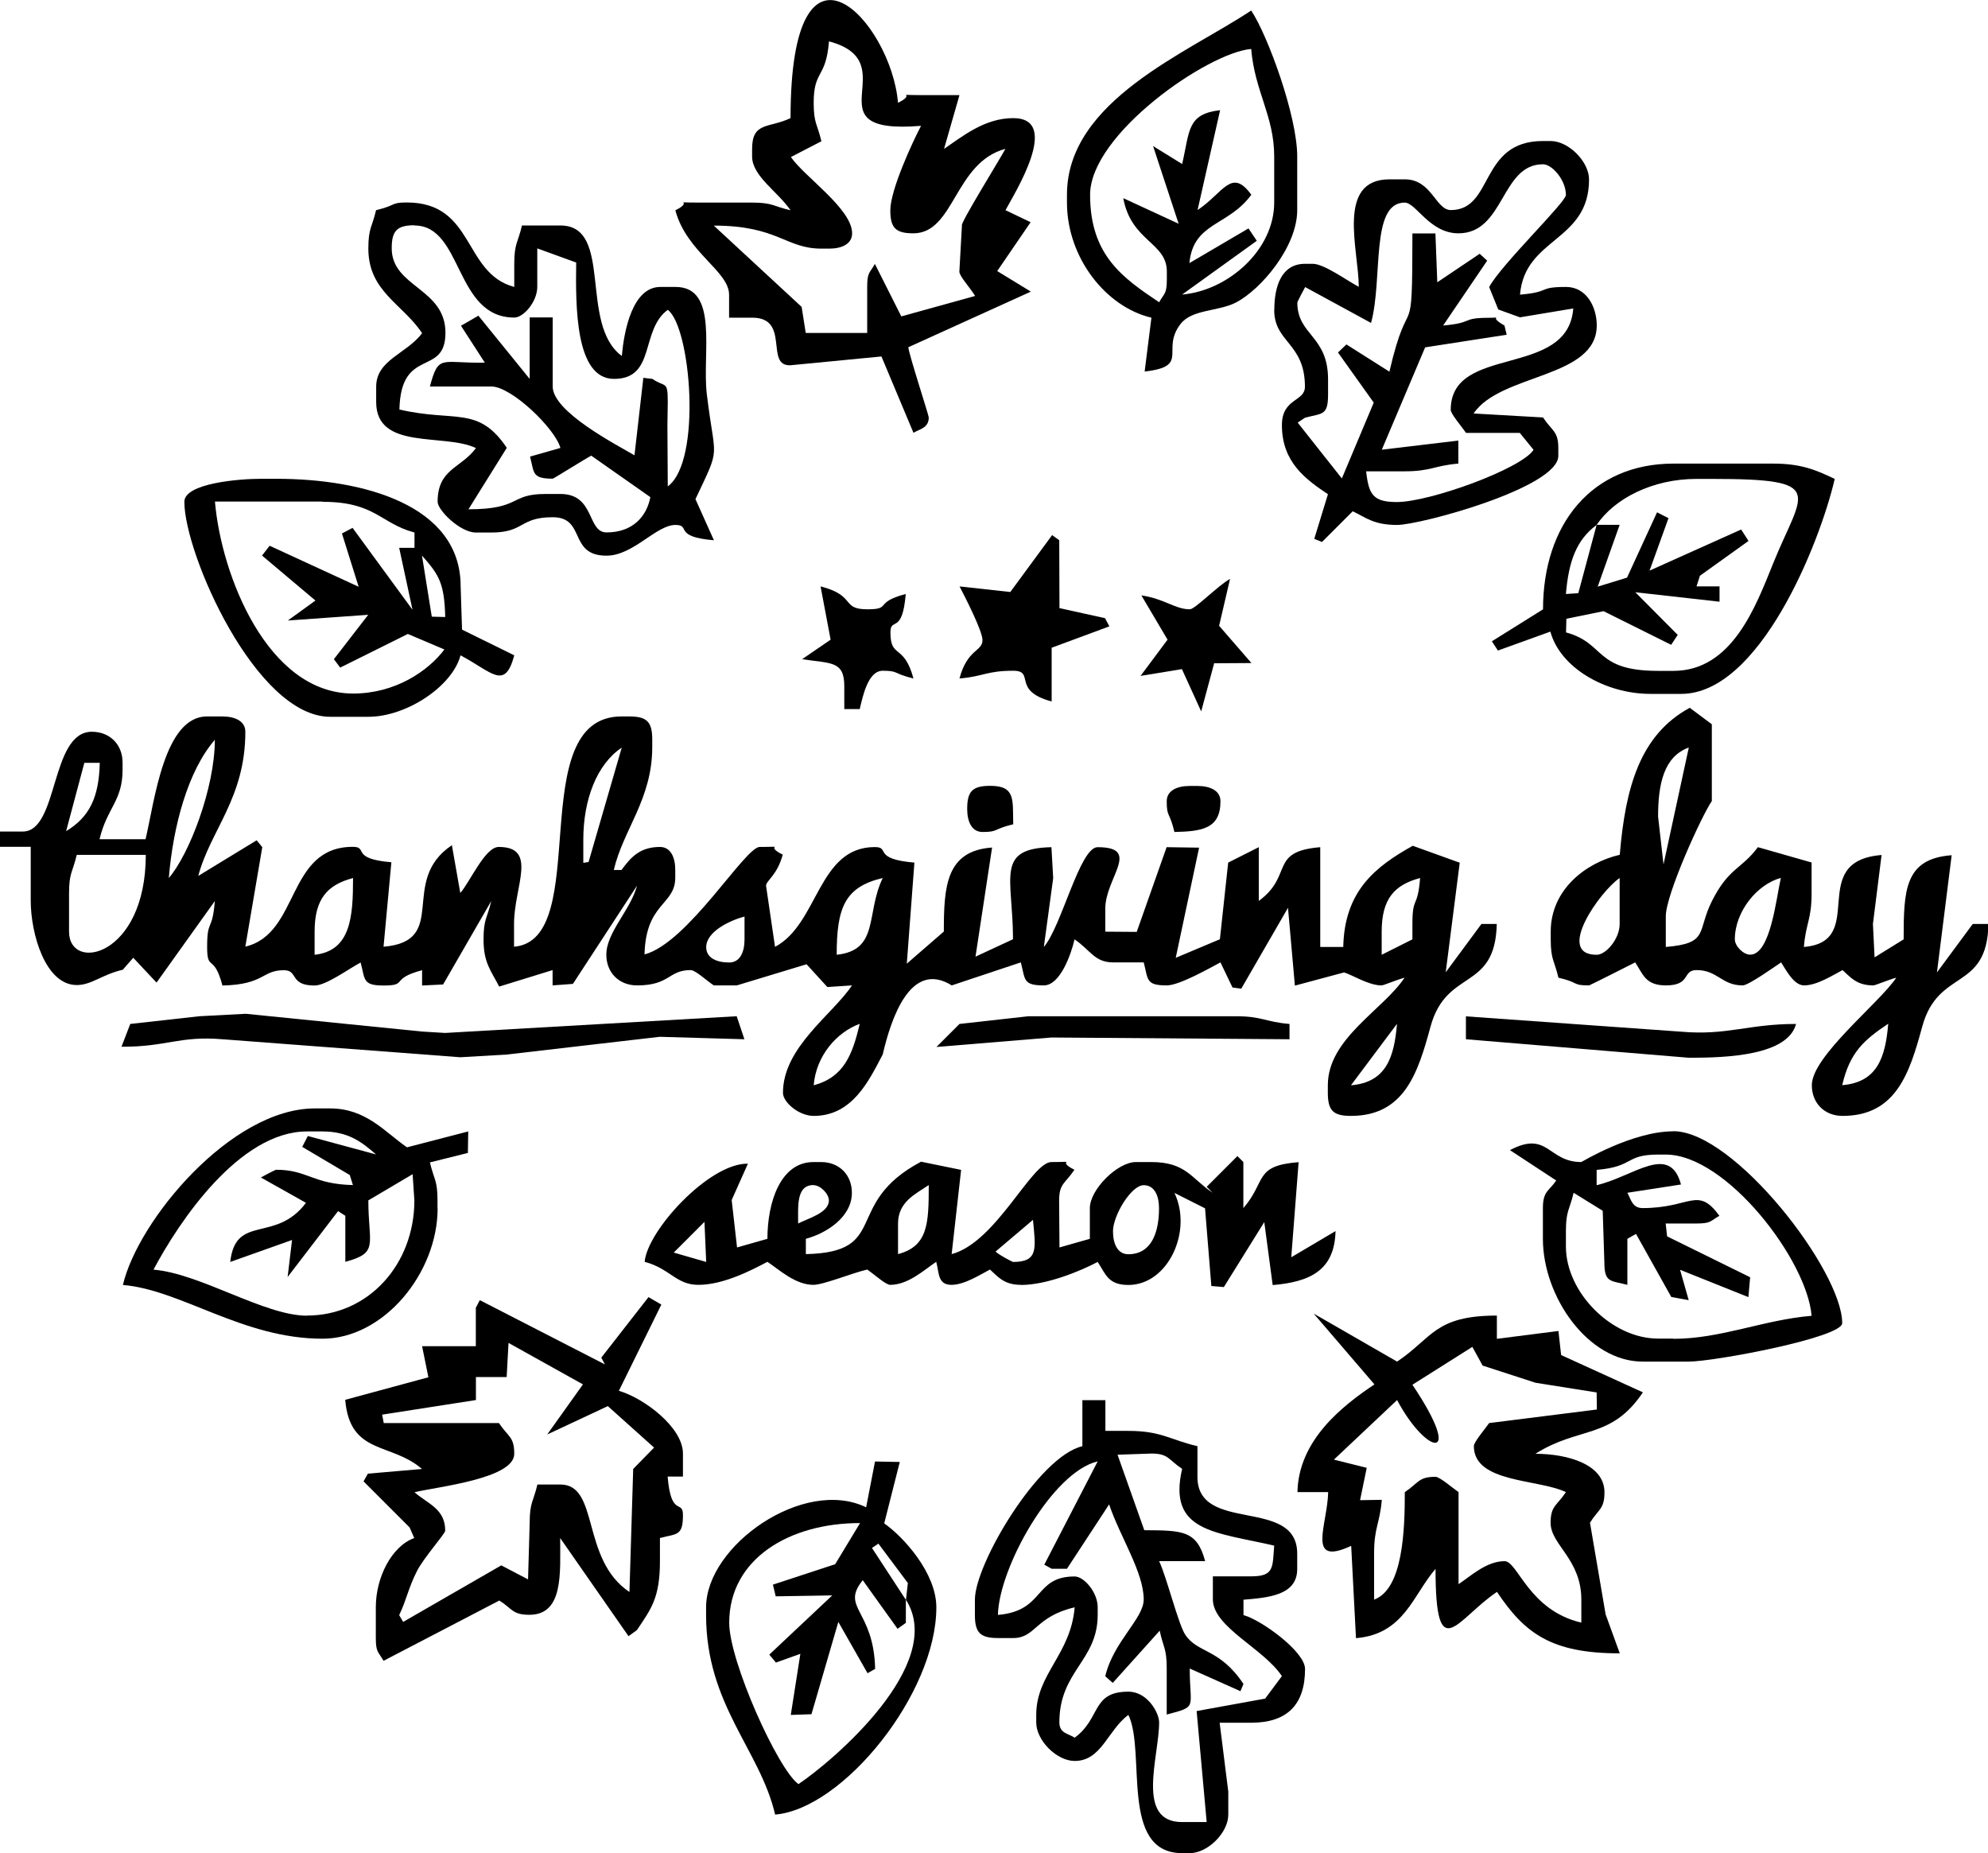 <?xml version="1.0" encoding="UTF-8"?>
<svg id="_图层_2" data-name="图层 2" xmlns="http://www.w3.org/2000/svg" viewBox="0 0 170.17 158.6">
  <defs>
    <style>
      .cls-1 {
        fill-rule: evenodd;
      }
    </style>
  </defs>
  <g id="_图层_2-2" data-name=" 图层 2">
    <g>
      <path class="cls-1" d="M11.42,81.99l1.98,2.11,4.99-6.98c-.22,2.7-.66,1.47-.66,3.94,0,2.14,.57,.5,1.31,3.29,3.62-.08,3.36-1.31,5.26-1.31,1.26,0,.45,1.31,2.63,1.31,.98,0,2.9-1.42,3.94-1.97,.39,1.46,.15,1.97,1.97,1.97,2.14,0,.5-.57,3.29-1.31v1.31l1.8-.09,4.12-7.14c-.34,1.47-.66,1.51-.66,3.29,0,2,.63,2.65,1.34,4.03l4.57-1.41v1.31l1.74-.13,5.49-8.41c-.57,2.12-2.63,4-2.63,5.91,0,1.54,1.09,2.63,2.63,2.63,2.84,0,2.65-1.31,4.6-1.31,.39,0,1.36,.91,1.97,1.31h1.97l5.97-1.81,1.78,1.95,2.11-.14c-1.69,2.52-5.91,5.3-5.91,9.2,0,.8,1.36,1.97,2.63,1.97,3.32,0,4.73-3.02,5.91-5.26,.7-3.02,2.36-8.12,5.91-5.91l5.91-1.97c.39,1.47,.16,1.97,1.97,1.97,1.38,0,2.32-2.6,2.63-3.94,1.35,.91,1.71,1.97,3.29,1.97h2.63c.39,1.46,.15,1.97,1.97,1.97,1.09,0,3.69-1.49,4.6-1.97l1.03,2.15,.75,.1,4-6.92,.59,6.66,4.21-1.13c.75,.23,2.1,1.11,3.21,1.11,.18,0,1.2-.45,1.97-.66-1.86,2.78-6.57,5.21-6.57,9.2v.66c0,1.51,.46,1.97,1.97,1.97,4.6,0,5.75-3.71,6.82-7.64,1.37-5.04,5.54-2.97,5.67-8.79h-1.31l-3.06,4.14,1.2-9.38-4.02-1.45c-3.23,1.8-5.85,3.89-5.95,8.66h-1.97v-8.54c-4.43,.37-2.26,2.4-5.26,4.6v-4.6l-2.62,1.32-.71,6.56-3.78,1.59,2-9.43-2.78-.04-2.56,7.25-2.69-.02v-1.97c0-2.64,3.13-5.26-.66-5.26-1.52,0-3.09,6.8-4.6,8.54l.8-5.89-.15-2.65c-4.85,.11-3.29,2.6-3.29,7.88l-3.21,1.49,1.42-9.34c-3.94,.28-4.13,3.32-4.13,7.19l-3.17,2.75,.65-8.65c-3.64-.31-2.03-1.33-3.39-1.33-4.88,0-4.81,6.57-8.54,8.54l-.77-5.24c.04-.46,.95-.88,1.43-2.65-1.73-.86,.54-.66-1.97-.66-1.26,0-6.14,8.21-9.86,9.2,.1-4.43,2.63-4.21,2.63-6.57v-.66c0-1.08-.39-1.97-1.31-1.97-1.76,0-2.53,.94-3.29,1.97h-.66c.8-3.45,3.29-6.06,3.29-10.51v-.66c0-1.51-.46-1.97-1.97-1.97h-.66c-8.49,0-2.36,19.14-9.2,19.71v-1.97c0-3.17,2.07-6.57-1.31-6.57-1.17,0-2.43,2.95-3.29,3.94l-.72-4.09c-4.6,3.08-.14,8.21-5.85,8.69l.67-7.23c-3.55-.3-1.94-1.32-3.3-1.32-5.69,0-4.53,7.45-9.2,8.54l1.45-8.51-.48-.59-5,3.05c1.04-3.92,4.03-6.66,4.03-12.34,0-.92-.9-1.31-1.97-1.31h-1.31c-3.67,0-4.48,7.19-5.26,10.51h-3.94c.62-2.65,1.97-3.28,1.97-5.91v-.66c0-1.54-1.09-2.63-2.63-2.63-3.57,0-2.83,8.54-5.91,8.54H0v1.31H2.63v4.6c0,2.86,1.26,7.23,3.94,7.23,1.27,0,2.14-.89,3.94-1.31l.91-1.04Zm104.22,10.9l3.94-5.26c-.24,2.88-.93,5.01-3.94,5.26Zm2.63-13.14c0-2.79,1.06-4.01,3.29-4.6-.22,2.7-.66,1.47-.66,3.94v1.31s-2.63,1.32-2.63,1.32v-1.97Zm-48.62,13.14c.21-2.53,1.97-4.54,3.94-5.26-.62,2.65-1.36,4.57-3.94,5.26Zm5.91-17.74c-1.47,3.06-.27,6.17-3.94,6.57,0-4.01,.68-5.81,3.94-6.57Zm-11.83,3.29v1.97c0,1.08-.39,1.97-1.31,1.97-1.08,0-1.97-.39-1.97-1.31,0-1.34,2.03-2.29,3.29-2.63Zm-13.8-6.57c0-3.45,1.17-6.47,3.29-7.88l-2.84,9.79-.45,.07v-1.97Zm-23,7.88c0-2.79,1.06-4.01,3.29-4.6,0,3.3-.18,6.23-3.29,6.57v-1.97Zm-8.54-16.43c0,4.1-2.19,9.81-3.94,11.83,.37-4.47,1.64-9.18,3.94-11.83Zm-11.17,1.97h1.32c-.07,2.98-.89,4.64-2.88,5.85l1.56-5.85Zm-1.31,14.46v-3.29c0-1.77,.31-1.81,.66-3.29h5.91c0,8.73-6.57,10.09-6.57,6.57Z"/>
      <path class="cls-1" d="M168.86,79.09l-3.06,4.14,1.26-10.03c-4.04,.29-4.11,3.02-4.11,7.2l-2.49,1.54-.14-2.86,.74-5.9c-6.51,.52-1.08,7.41-6.65,7.87,.17-2.06,.66-2.33,.66-4.6v-2.63l-4.6-1.31c-1.39,1.89-2.48,1.73-3.93,4.61-1.31,2.6-.21,3.62-3.95,3.93v-2.63c0-1.86,3.06-8.58,3.94-9.86v-6.57l-1.89-1.41c-4.26,2.31-5.51,6.82-5.99,12.58-2.94,.68-5.91,3.01-5.91,6.57v.66c0,1.77,.31,1.81,.66,3.29,1.86,.43,1.12,.66,2.63,.66,.04,0,3.6-1.79,3.94-1.97,.68,1.02,.87,1.97,2.63,1.97,2.18,0,1.37-1.31,2.63-1.31,1.8,0,2.14,1.31,3.94,1.31,.5,0,2.78-1.63,3.29-1.97,.4,.6,1.07,1.97,1.97,1.97,1.11,0,2.46-.88,3.29-1.31,.64,.56,1.16,1.31,2.63,1.31,.18,0,1.2-.45,1.97-.66-1.45,2.17-7.23,6.72-7.23,9.2,0,1.54,1.09,2.63,2.63,2.63,4.6,0,5.75-3.71,6.82-7.64,1.37-5.04,5.54-2.97,5.67-8.79h-1.31Zm-30.22,0c0,1.27-1.17,2.63-1.97,2.63-3.6,0,.34-5.48,1.97-6.57v3.94Zm3.75-5.14l-.46-4.06c0-2.8,.5-5.14,2.63-5.91l-2.16,9.98Zm7.42,7.76c-.58,0-1.31-.73-1.31-1.31,0-2.36,1.89-4.71,3.94-5.26-.4,1.72-.88,6.57-2.63,6.57Zm7.88,11.17c.66-2.83,1.86-3.86,3.94-5.26-.24,2.88-.93,5.01-3.94,5.26Z"/>
      <path class="cls-1" d="M36.14,28.5c-1.3,1.78-3.94,2.28-3.94,4.6v1.31c0,4.17,5.82,2.64,8.54,3.94-1.27,1.74-3.28,1.76-3.28,4.6,0,.71,1.92,2.63,3.28,2.63h1.31c2.87,0,2.39-1.31,5.26-1.31s1.32,3.29,4.6,3.29c2.31,0,4.25-2.63,5.91-2.63,1.36,0-.25,1.02,3.29,1.31l-1.58-3.52c2.23-4.72,1.67-3.12,.97-9.01-.41-3.44,1.06-9.15-2.67-9.15h-1.31c-2.35,0-3.1,3.66-3.29,5.91-3.7-2.71-.69-11.17-5.26-11.17h-3.29c-.34,1.47-.66,1.51-.66,3.29v1.97c-4.41-1.18-3.36-7.23-9.2-7.23-1.39,0-.87,.24-2.63,.66-.34,1.47-.66,1.51-.66,3.29,0,3.66,2.92,4.72,4.6,7.23Zm-.66-9.2c4.15,0,3.43,7.88,8.54,7.88,.8,0,1.97-1.36,1.97-2.63v-3.29l3.33,1.21c-.05,3.77-.08,9.96,3.24,9.96,3.6,0,2.23-4.18,4.6-5.91,1.97,1.45,2.95,12.95,0,15.11l-.03-5.26,.03-1.97c0-1.88-.21-1.2-1.31-1.97l-.78-.09-.76,6.63c-1.52-.9-7-3.71-7-5.89v-5.91h-1.97v5.26l-4.39-5.41-1.49,.86,2.04,3.16c-3.76,.07-3.95-.77-4.7,2.04h5.26c1.74,0,5.48,3.63,5.91,5.26l-2.6,.74c.37,1.38,.13,1.89,1.95,1.89,.06,0,2.82-1.73,3.29-1.97l5.06,3.55c-.31,1.63-1.49,3.02-3.75,3.02-1.68,0-.98-3.29-3.94-3.29h-1.31c-3.07,0-2.06,1.31-6.57,1.31l3.28-5.26c-2.44-3.64-4.45-2.17-9.19-3.28,.12-5.43,3.94-2.75,3.94-6.57s-4.6-3.9-4.6-7.23c0-1.51,.46-1.97,1.97-1.97Z"/>
      <path class="cls-1" d="M109.07,26.53c0,2.8,2.63,2.82,2.63,6.57,0,1.3-1.97,.96-1.97,3.29,0,3.17,2.04,4.64,3.94,5.91l-1.17,3.82,.66,.27,2.63-2.63c1.14,.54,1.79,1.17,3.8,1.17s13.8-3.2,13.8-5.91v-.66c0-1.47-.52-1.44-1.31-2.63l-5.94-.34c2.31-3.44,10.54-2.99,10.54-7.54,0-1.54-.85-3.29-2.63-3.29-2.47,0-1.24,.43-3.94,.66,.41-4.91,5.91-4.52,5.91-9.86,0-1.53-1.75-3.29-3.29-3.29h-.66c-5.47,0-4.18,5.91-7.88,5.91-1.3,0-1.63-2.63-3.94-2.63h-1.31c-4.61,0-2.63,6.08-2.63,9.2-1.04-.55-2.97-1.97-3.94-1.97h-.66c-2.02,0-2.63,1.92-2.63,3.94Zm2.63-1.97l5.66,3.08c1.04-3.81-.09-10.3,2.88-10.3,.97,0,2.13,2.63,4.6,2.63,3.95,0,3.63-5.91,7.23-5.91,.8,0,1.97,1.36,1.97,2.63,0,.62-5.57,5.99-6.57,7.88l.78,1.92,1.86,.67,4.56-.76c-.46,6.03-10.49,3.02-10.49,8.68,0,.35,.95,1.44,1.31,1.97h4.6l1.18,1.45c-1.05,1.63-8.89,4.47-11.7,4.47-2.03,0-2.41-.63-2.63-2.63h3.29c2.27,0,2.54-.49,4.6-.66v-1.97l-6.55,.78,3.71-8.76,6.98-1.08-.19-.79c-1.62-.91,.17-.66-1.31-.66-2.47,0-1.24,.43-3.94,.66l3.77-5.55-.64-.59-3.63,2.44-.16-4.18h-1.97c0,10.24-.23,4.36-1.97,11.83l-3.68-2.33-.72,.69,3.06,4.29-2.73,6.49-3.78-4.78,.63-.42c1.46-.39,1.97-.15,1.97-1.97v-1.31c0-3.75-2.63-3.77-2.63-6.57,0-.09,.65-1.3,.66-1.31Z"/>
      <path class="cls-1" d="M62.42,27.19h1.97c3.32,0,1.02,4.21,3.3,4.07l7.76-.75,2.74,6.53c.58-.33,1.31-.43,1.31-1.31,0-.2-1.69-5.36-1.75-6.01l10.49-4.76-2.88-1.76,2.86-4.18-2.15-1.03c.74-1.4,4.84-7.88,.66-7.88-2.48,0-4.38,1.6-5.92,2.63l1.32-4.6h-3.29c-2.51,0-.24-.2-1.97,.66-.58-6.97-9.2-16.3-9.2,1.31-1.84,.88-3.29,.29-3.29,2.63v.66c0,1.67,2.23,3.03,3.29,4.6-1.47-.34-1.51-.66-3.29-.66h-4.6c-2.51,0-.24-.2-1.97,.66,.96,3.6,4.6,5.2,4.6,7.23v1.97Zm-1.31-7.88c5.48,0,6.13,1.97,9.2,1.97h.66c1.08,0,1.97-.39,1.97-1.31,0-2.1-4.11-4.86-5.24-6.53l2.61-1.35c-.34-1.47-.66-1.51-.66-3.29,0-2.85,1.05-2.03,1.31-5.26,6.8,1.81-1.93,8.04,7.88,7.23-.69,1.31-2.63,5.46-2.63,7.23,0,1.51,.46,1.97,1.97,1.97,3.53,0,3.51-6.06,7.88-7.23-.45,.86-3.94,6.47-3.72,6.57l-.22,3.94c0,.39,.91,1.36,1.35,2.08l-6.32,1.75-2.26-4.49c-.45,.8-.66,.7-.66,1.97v3.94h-5.26l-.35-2.23-7.53-6.97Z"/>
      <path class="cls-1" d="M106.44,138.23v-1.31c2.15-.18,4.6-.38,4.6-2.63v-1.31c0-4.89-8.54-1.68-8.54-6.57v-2.63c-2.35-.55-3.09-1.31-5.91-1.31h-1.97v-2.63h-1.97v3.94c-3.73,.87-9.2,10.06-9.2,13.14v1.31c0,1.51,.46,1.97,1.97,1.97h1.31c1.93,0,1.87-1.84,5.26-2.63-.34,4.05-3.29,5.7-3.29,9.2v.66c0,1.53,1.75,3.29,3.29,3.29,2.31,0,2.82-2.64,4.6-3.94,1.53,3.19-.78,11.83,4.6,11.83h.66c1.53,0,3.29-1.75,3.29-3.29v-1.97l-.74-5.9h2.71c3.07-.01,4.6-1.54,4.6-4.61,0-1.48-3.76-4.2-5.26-4.6Zm1.88,7.15l-5.89,1.07,.86,9.5h-2.1c-4.02,.01-1.97-5.59-1.97-8.53,0-.82-1-2.63-2.63-2.63-3.18,0-2.33,2.28-4.6,3.94-.5-.35-1.31-.35-1.31-1.31,0-4.41,3.28-5.26,3.28-9.2v-.66c0-1.27-1.17-2.63-1.97-2.63-3.52,0-2.52,2.95-6.57,3.29,.09-4.04,4.65-12.23,8.54-13.14l-4.57,8.84,.63,.35h1.31l3.61-5.51c.91,2.73,2.96,5.8,2.96,8.14,0,1.64-2.6,3.61-3.29,6.57l.64,.57,4.02-4.47c.29,1.43,.6,1.46,.6,3.24v3.94c2.7-.72,1.97-.49,1.97-3.94l4.34,1.94,.26-.62c-2.05-3.07-3.92-2.61-4.98-4.21-.6-.9-1.6-4.96-2.24-6.3h3.94c-.71-2.64-1.93-2.63-5.21-2.65l-2.29-6.46,2.9-.1c1.47,0,1.44,.52,2.63,1.31-1.26,5.42,2.84,5.4,7.88,6.57-.15,1.86,.02,2.63-1.97,2.63h-3.28v1.97c0,2.37,4.31,4.17,5.91,6.57l-1.41,1.89Z"/>
      <path class="cls-1" d="M87.39,109.98c2.22,0,5.09-1.19,6.57-1.97,.68,1.02,.87,1.97,2.63,1.97,3.4,0,5.51-4.61,3.94-7.88l2.62,1.32,.54,6.65,1.07,.09,3.46-5.56,.72,5.39c3.19-.27,5.3-1.25,5.38-4.62l-3.79,2.24,.63-8.14c-3.86,.3-2.73,1.63-4.73,3.93v-3.94l-.51-.51-2.63,2.63,.51,.51c-1.83-1.22-2.27-2.63-5.26-2.63h-1.31c-1.58,0-3.94,2.36-3.94,3.94v2.63l-2.6,.74-.03-4.02c0-1.47,.52-1.44,1.31-2.63-1.73-.86,.54-.66-1.97-.66-1.71,0-4.73,6.87-8.54,7.88l.81-7.21-3.43-.7c-6.77,3.6-2.57,7.75-9.86,7.91v-1.31c1.75-.47,3.94-1.85,3.94-3.94,0-1.54-1.09-2.63-2.63-2.63h-.66c-2.81,0-3.94,3.41-3.94,6.57l-2.6,.74-.46-4.06,1.39-3.11c-3.3-.07-8.61,5.72-8.84,8.4,2.2,.59,2.69,1.97,4.6,1.97,2.13,0,4.49-1.22,5.91-1.97,1.02,.68,2.39,1.97,3.94,1.97,.85,0,3.34-1.02,4.6-1.31,.61,.41,1.58,1.31,1.97,1.31,1.55,0,2.92-1.29,3.94-1.97,.26,.97,.12,1.97,1.31,1.97,1.11,0,2.46-.88,3.29-1.31,.64,.56,1.16,1.31,2.63,1.31Zm10.51-8.54c.92,0,1.31,.9,1.31,1.97,0,2.02-.61,3.94-2.63,3.94-.92,0-1.31-.9-1.31-1.97,0-1.33,1.55-3.94,2.63-3.94Zm-9.48,2.96c.23,2.43,.49,3.61-1.69,3.61-.09,0-1.3-.65-1.51-.89l3.21-2.72Zm-30.75,2.81l2.63-2.63,.15,3.43-2.77-.8Zm11.97-5.77c.58,0,1.31,.73,1.31,1.31,0,1.07-1.8,1.53-2.63,1.97,0-1.48-.17-3.29,1.31-3.29Zm7.23,5.91v-2.63c0-1.86,1.51-2.53,2.63-3.29,0,3.29-.06,5.23-2.63,5.91Z"/>
      <path class="cls-1" d="M52.97,119.05l3.64-7.39-1.1-.64-4.04,5.18,.31,.58-10.71-5.5-.34,.65v3.29h-4.6l.54,2.66-7.12,1.93c.4,4.74,3.92,3.62,6.57,5.92l-4.63,.4-.37,.66,3.94,3.94,.4,.91c-1.94,.7-3.29,3.38-3.29,5.91v2.63c0,1.27,.21,1.17,.66,1.97l9.91-5.16c1.13,.7,1.1,1.22,2.58,1.22,2.93,0,2.63-3.58,2.63-6.57l5.85,8.4,.72-.52c1.23-1.83,1.97-2.77,1.97-5.91v-1.97c1.46-.39,1.97-.15,1.97-1.97,0-1.36-1.02,.25-1.31-3.29h1.31v-1.97c0-2.25-3.34-4.75-5.51-5.38Zm1.23,6.71l-.32,10.5c-4.18-2.8-2.55-9.2-5.91-9.2h-1.97c-.34,1.47-.66,1.51-.66,3.29l-.14,4.83-2.29-1.2-8.4,4.84-.34-.58c.64-1.34,.76-2.25,1.51-3.75,.58-1.16,2.43-3.21,2.43-3.48,0-1.88-1.49-2.29-2.63-3.29,2.09-.49,8.54-1.17,8.54-3.29,0-1.47-.52-1.44-1.31-2.63h-9.86l-.14-.72,8.03-1.25v-1.97h2.63l.16-2.92,6.37,3.55-3.06,4.29,5.19-2.43,3.96,3.55-1.8,1.84Z"/>
      <path class="cls-1" d="M133.38,113.92l-5.25,.67v-1.99c-5.33,0-5.52,1.92-8.54,3.94l-7.14-4.11,5.2,6.06c-2.78,1.86-6.5,4.79-6.59,9.22h2.63c-.06,2.82-1.92,6.4,1.97,4.6l.41,7.9c4.12-.34,4.87-3.69,6.81-5.93,0,8.52,1.84,4.26,5.26,1.97,2.37,3.54,4.63,5.26,10.51,5.26l-1.21-3.33-1.34-7.85c.72-1.17,1.24-1.14,1.24-2.61,0-2.39-3.17-3.29-5.91-3.29,3.73-2.37,6.48-1.2,9.2-5.26l-7-3.19-.23-2.06Zm3.31,6.72l-9.22,1.16c-.37,.53-1.31,1.62-1.31,1.97,0,3.17,5.51,2.8,7.88,3.94-.79,1.19-1.31,1.16-1.31,2.63,0,1.88,2.63,3.1,2.63,6.57v1.97c-4.51-1.05-5.44-5.26-6.57-5.26-1.55,0-2.92,1.29-3.94,1.97v-7.88c-.53-.37-1.62-1.31-1.97-1.31-1.47,0-1.44,.52-2.63,1.31,0,3.18-.14,8.3-2.63,9.2v-3.94c0-2.27,.49-2.54,.66-4.6l-1.86,.03,.57-2.77-2.81-.7,5.41-5.1c2.5,4.72,5.86,5.47,1.31-1.31l5.13-3.24,.88,1.6,4.53,1.47,5.23,.83,.02,1.47Z"/>
      <path class="cls-1" d="M28.25,61.35h3.29c3.24,0,7.18-2.6,7.88-5.26,2.73,1.45,3.79,3.02,4.6,0l-4.47-2.2-.12-3.71c0-6.99-8.39-9.2-15.77-9.2h-1.31c-1.93,0-6.57,.39-6.57,1.97,0,4.45,6.13,18.4,12.48,18.4Zm9.86-8.54l-1.15-.03-.84-5.23c1.42,1.61,1.92,2.31,1.99,5.25Zm-10.51-9.86c4.53,0,4.94,1.84,7.88,2.63v1.31h-1.31l1.14,5.3-5.13-7.01-.91,.48,1.43,4.56-7.62-3.51-.65,.84,4.57,3.85-2.36,1.71,6.88-.49-2.94,3.8,.54,.72,5.79-2.88,3.13,1.33c-1.4,1.85-4.2,3.77-7.81,3.77-7.34,0-11.3-10.15-11.83-16.43h9.2Z"/>
      <path class="cls-1" d="M75.69,130.38l1.33-5.25-2.12-.04-.76,3.92c-5.34-2.59-13.7,3.27-13.7,8.56v.66c0,7.7,4.62,11.53,5.91,17.08,5.8-.48,13.8-10.34,13.8-17.74,0-2.93-2.8-6.02-4.47-7.19Zm-7.36,22.31c-1.76-1.29-5.91-10.5-5.91-13.8,0-5.47,5.16-8.54,11.2-8.53l-2.13,3.52-5.33,1.75,.24,1,4.84-.08-5.39,5.07,.57,.68,2.09-.75-.82,5.23,1.77-.06,2.3-7.9,2.5,4.39,.65-.37c-.11-5.07-2.99-5.21-1.06-7.59l2.98,4.16,.71-.51v-1.97l-2.9-4.44,.55-.37,2.52,3.37-.16,1.44c3.48,5.49-6.2,13.76-9.2,15.77Z"/>
      <path class="cls-1" d="M98.56,27.19l-.58,4.61c3.94-.45,1.34-1.84,3.08-4.08,.98-1.26,3.23-1.05,4.74-1.83,2.1-1.09,5.24-4.73,5.24-7.91v-4.6c0-3.45-2.52-10.35-3.94-12.48-5.4,3.61-15.77,7.69-15.77,15.77v.66c0,4.75,3.36,8.96,7.23,9.86Zm8.54-23c.3,3.63,1.97,5.73,1.97,9.2v3.94c0,4.12-4.02,7.56-7.88,7.88l6.39-4.6-.71-1.06-5.06,2.97c.34-3.52,3.31-3.13,5.3-5.85-1.7-2.35-2.38-.17-4.6,1.31l1.93-8.55c-2.85,.33-2.59,1.78-3.25,4.61l-2.49-1.54,2.19,6.65-4.74-2.19c.68,3.71,3.73,3.78,3.73,6.28v.66c0,1.27-.21,1.17-.66,1.97-3.1-2.08-5.91-4.01-5.91-9.2s10.1-12.18,13.8-12.48Z"/>
      <path class="cls-1" d="M143.23,96.83c-3.53,0-7.84,2.63-7.88,2.63-2.85,0-2.84-2.74-6.1-1.02l3.96,2.6c-.62,.92-1.14,.89-1.14,2.36v2.63c0,4.96,3.87,10.51,8.54,10.51h3.94c2.19,0,13.14-2.06,13.14-3.29,0-4.48-9.24-16.43-14.45-16.43Zm0,17.74h-1.31c-3.95,0-7.88-3.94-7.88-7.88v-1.31c0-1.77,.31-1.81,.66-3.29l2.49,1.54,.14,4.37c0,1.82,.51,1.58,1.97,1.97v-3.94l.74-.42,3.02,5.4,1.49,.27-.74-2.6,5.85,2.34,.15-1.7-7.11-3.5-.12-1.1h2.63c1.27,0,1.17-.21,1.97-.66-1.88-2.57-2.45-.66-6.57-.66-.89,0-.99-.73-1.31-1.31l4.59-.71c-.96-3.58-4.07-.67-7.22,.06v-1.31c3.23-.27,2.41-1.31,5.26-1.31h.66c5.17,0,12.09,9.02,12.48,13.8-4.1,.34-7.76,1.97-11.83,1.97Z"/>
      <path class="cls-1" d="M37.45,103.41v-.66c0-1.77-.31-1.81-.65-3.26l3.25-.81,.03-1.84-5.24,1.36c-1.88-1.29-3.49-3.33-6.58-3.33h-1.31c-7.18,0-15.14,9.59-16.43,15.11,5.01,.42,10.25,4.6,17.08,4.6,5.24,0,9.86-5.61,9.86-11.17Zm-11.17,9.2c-3.65,0-9.12-3.61-13.14-3.94,2.15-4.06,7.33-11.83,13.14-11.83h1.31c2.26,0,3.4,.93,4.6,1.97l-5.84-1.58-.48,.93,4.07,2.41,.27,.86c-3.46-.08-3.87-1.31-6.57-1.31-.09,0-1.3,.65-1.31,.66l3.86,2.17c-2.61,3.48-6.03,.92-6.48,5.06l5.29-1.88-.38,3.17,4.32-5.64,.62,.4v3.94c2.91-.78,1.97-1.46,1.97-5.26l3.79-2.24,.15,2.24c0,5.47-3.92,9.86-9.2,9.86Z"/>
      <path class="cls-1" d="M132.07,52.16l-4.37,2.73,.52,.79,4.49-1.62c.83,3.08,4.69,5.33,8.57,5.33h2.63c6.69,0,11.85-12.84,13.14-18.4-1.59-.76-2.87-1.31-5.26-1.31h-8.54c-7,0-11.17,5.2-11.17,12.48Zm4.6-7.23c1.51-2.26,4.79-3.94,8.54-3.94h1.31c10.01,0,7.75,1.06,5.26,7.23-1.5,3.71-3.52,9.2-8.54,9.2h-1.31c-5.49,0-4.47-2.37-7.88-3.29l.03-1.17,3.18-.65,5.79,2.88,.56-.85-3.63-3.65,7.21,.81v-1.31h-1.97l.29-.91,4.16-2.98-.63-.98-7.84,3.52,1.62-4.49-.98-.5-2.57,5.59-2.51,.77,1.88-5.29h-1.97l-1.57,5.85-1.06,.07c.23-2.76,.89-4.64,2.63-5.91Z"/>
      <path class="cls-1" d="M19.05,88.95l20.35,1.54,3.96-.23,13.11-1.52,7.25,.21-.66-1.97-24.96,1.43-1.98-.12-15.09-1.52-3.97,.21-5.91,.66-.75,1.95c3.87,.02,4.96-.95,8.63-.64Z"/>
      <path class="cls-1" d="M82.13,50.18c.46,.88,1.97,3.83,1.97,4.6,0,1-1.29,.74-1.97,3.29,2.06-.17,2.33-.66,4.6-.66,1.92,0-.17,1.7,3.29,2.63v-4.6l4.94-1.83-.37-.7-3.9-.86-.02-5.81-.61-.44-3.58,4.87-4.36-.48Z"/>
      <path class="cls-1" d="M125.49,88.95l19.03,1.58c3.45,.02,8.51-.23,9.22-2.89-4.12,0-5.93,1.01-9.86,.66l-18.4-1.31v1.97Z"/>
      <path class="cls-1" d="M88.04,86.98l-5.91,.66-1.97,1.97,9.84-.81,20.38,.15v-1.31c-2.06-.17-2.33-.66-4.6-.66h-17.74Z"/>
      <path class="cls-1" d="M73.59,60.7c.27-1.15,.72-3.29,1.97-3.29,1.39,0,.87,.24,2.63,.66-.81-3.02-1.97-1.66-1.97-3.94,0-1.36,1.02,.25,1.31-3.29-2.79,.74-1.15,1.31-3.29,1.31-2.28,0-.92-1.17-4-1.96l.86,4.56-2.44,1.67c2.43,.38,3.61,.11,3.61,2.3v1.97h1.31Z"/>
      <path class="cls-1" d="M104.35,53.58l.94-4.03c-.99,.53-3,2.6-3.44,2.6-1.27,0-2.14-.89-4.15-1.19l2.24,3.79-2.31,3.1,3.54-.58,1.65,3.62,1.11-4.12,3.19-.02-2.75-3.17Z"/>
      <path class="cls-1" d="M101.84,67.27c-1.08,0-1.97,.39-1.97,1.31,0,1.39,.24,.87,.66,2.63,2.38-.05,3.94-.29,3.94-2.63,0-.92-.9-1.31-1.97-1.31h-.66Z"/>
      <path class="cls-1" d="M82.79,69.24c0,1.08,.39,1.97,1.31,1.97,1.39,0,.87-.24,2.63-.66-.05-2.11,.21-3.29-1.97-3.29-1.51,0-1.97,.46-1.97,1.97Z"/>
    </g>
  </g>
</svg>